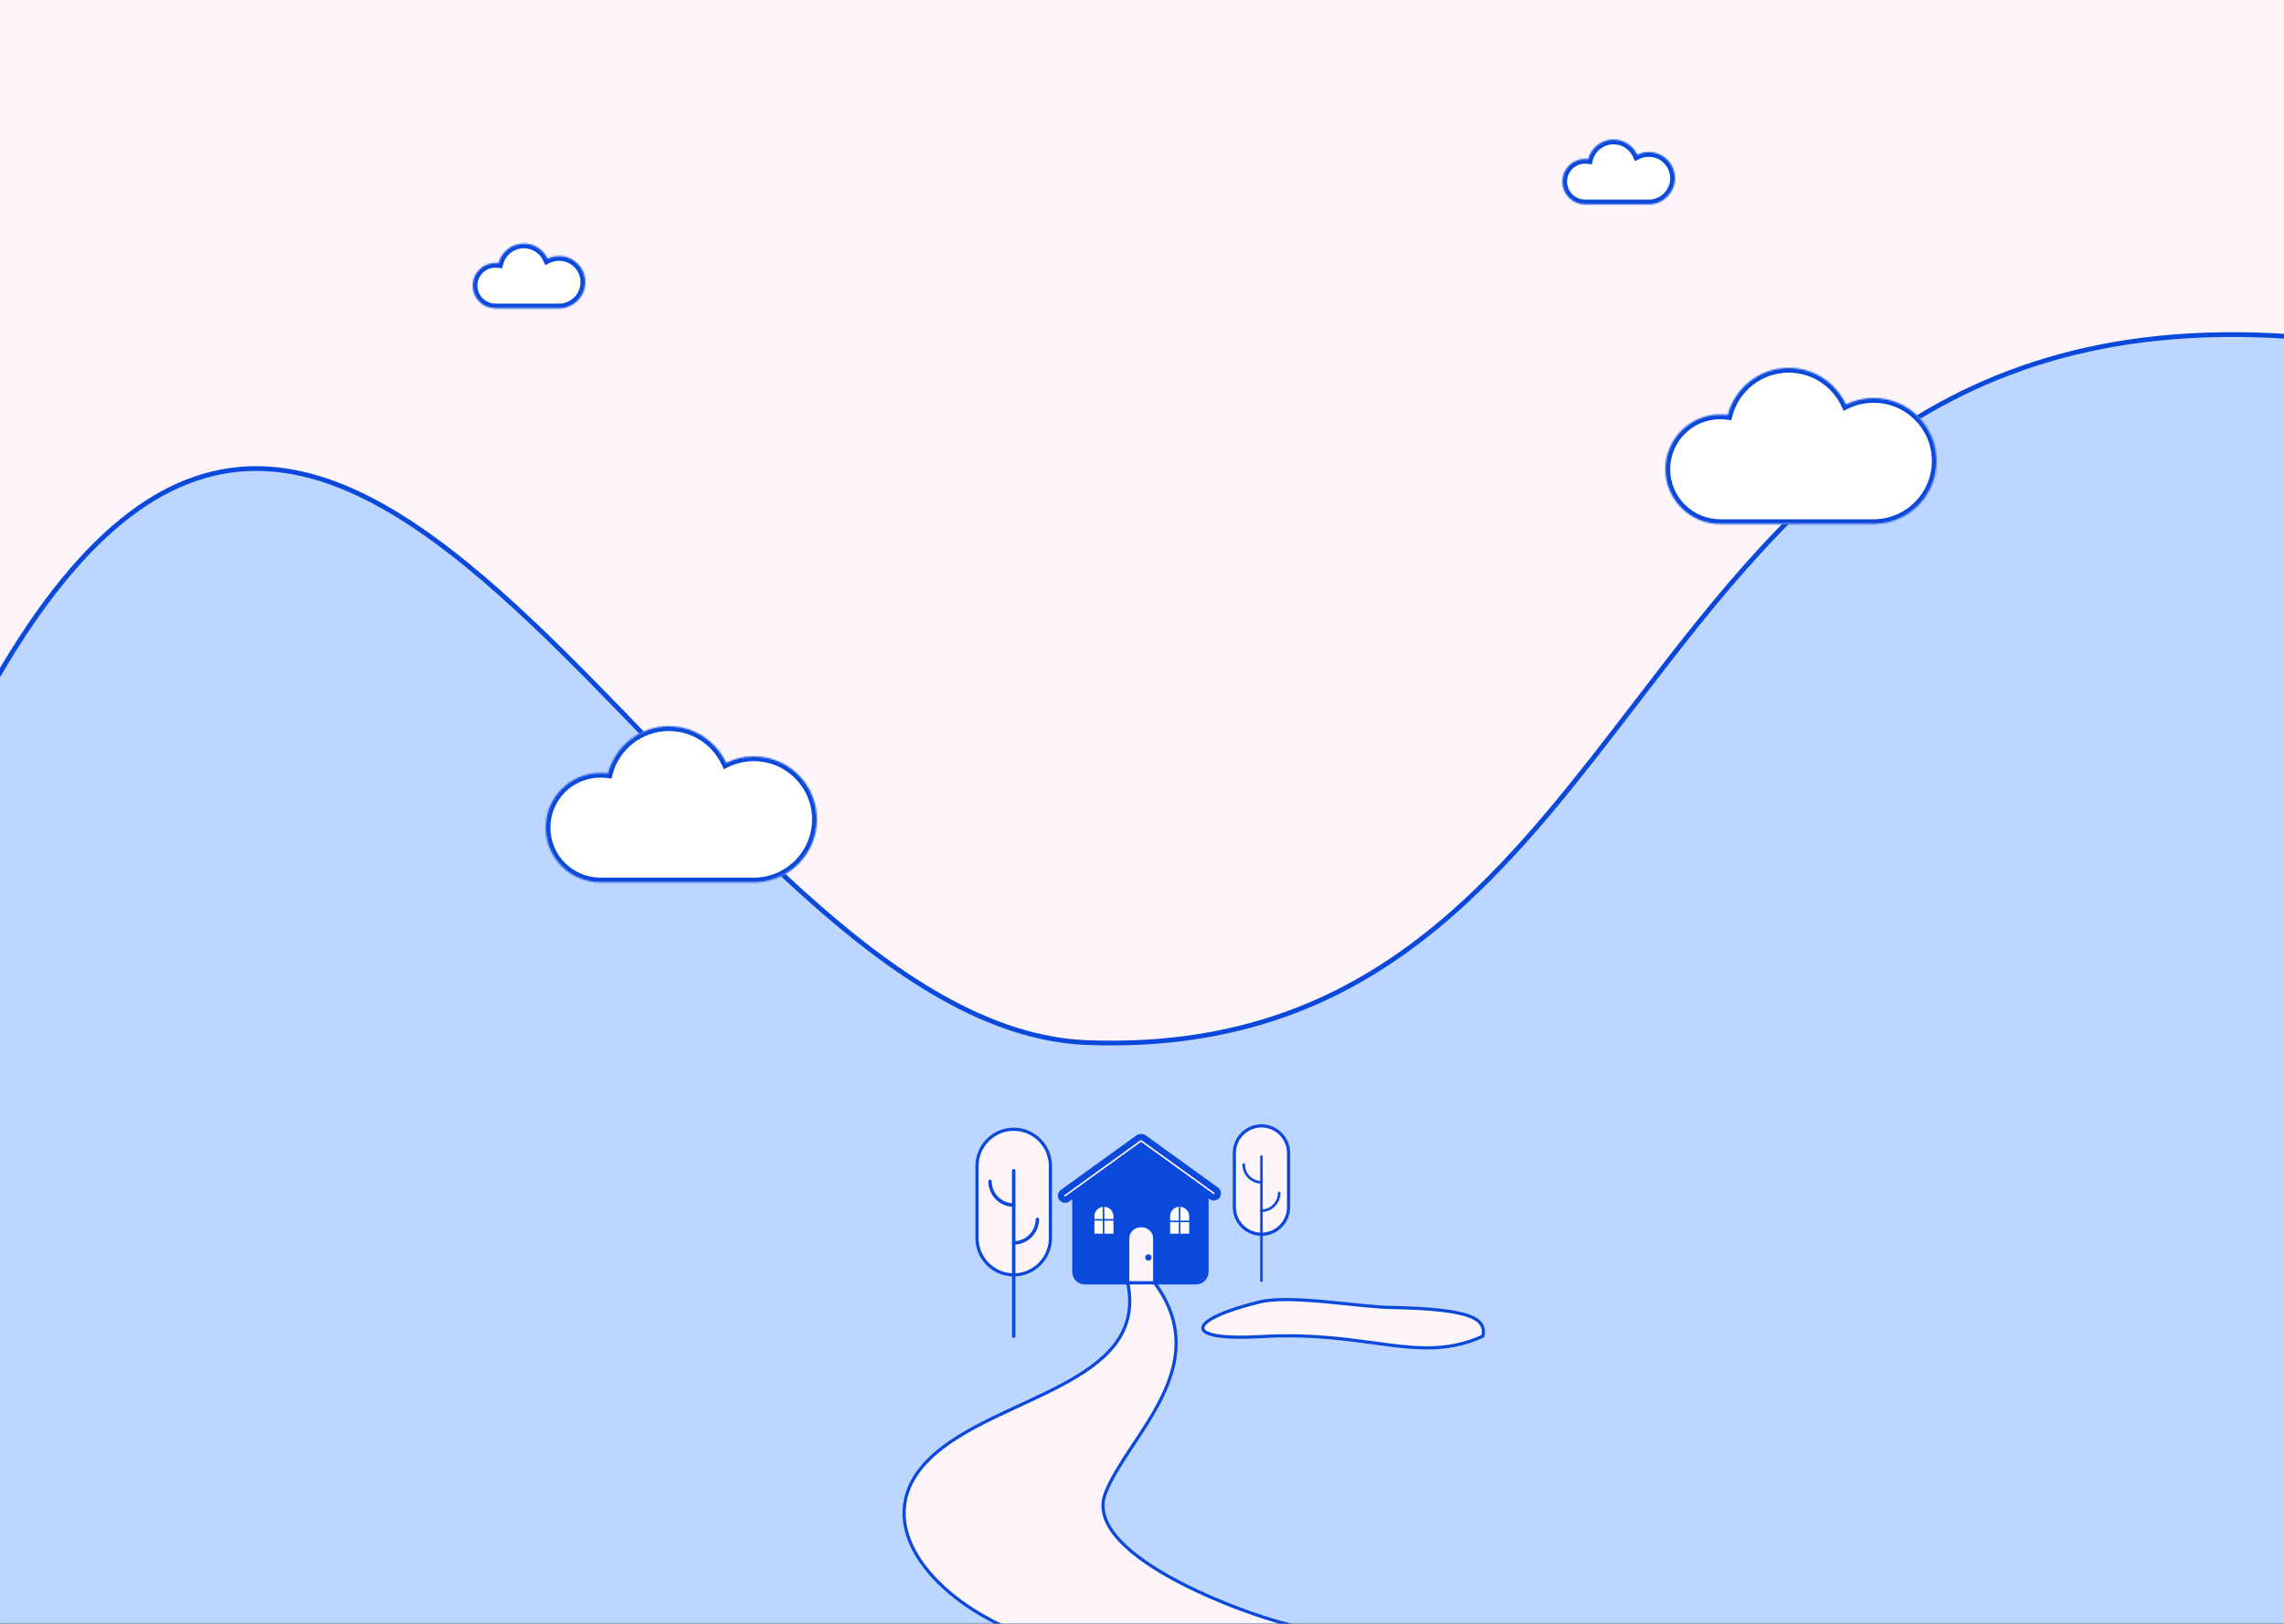 <svg width="1440" height="1024" viewBox="0 0 1440 1024" fill="none" xmlns="http://www.w3.org/2000/svg">
<rect x="0" y="0" width="1440" height="1024" fill="#333333" stroke="none"/>
<g clip-path="url(#clip0_652_239)">
<mask id="path-1-inside-1_652_239" fill="white">
<path d="M0 0H1440V1024H0V0Z"/>
</mask>
<path d="M0 0H1440V1024H0V0Z" fill="#FEF5FB"/>
<mask id="path-3-inside-2_652_239" fill="white">
<path d="M0 0H1440V1024H0V0Z"/>
</mask>
<path d="M1440 1023.5H0V1024.5H1440V1023.5Z" fill="#597183" mask="url(#path-3-inside-2_652_239)"/>
<path d="M2.593 419.771C59.479 324.836 114.881 292.113 169.602 295.736C224.567 299.375 279.488 339.665 335.371 392.519C360.427 416.218 385.606 442.37 411.014 468.76C413.901 471.759 416.791 474.76 419.683 477.761C448.025 507.165 476.659 536.545 505.673 562.768C563.642 615.162 623.408 655.223 685.752 657.499C787.537 661.215 858.351 626.615 916.484 575.208C958.988 537.622 994.772 490.977 1030.92 443.863C1044.11 426.671 1057.34 409.416 1070.97 392.516C1122.03 329.209 1178.7 270.685 1259.32 238.013C1339.74 205.427 1444.18 198.478 1590.96 238.552L1665.22 1184.66L-113.351 1065.59C-124.783 969.094 -135.164 873.621 -123.138 769.485C-111.065 664.934 -76.395 551.59 2.593 419.771Z" fill="#BCD6FF" stroke="#0A49DB" stroke-width="3"/>
<mask id="path-6-inside-3_652_239" fill="white">
<path fill-rule="evenodd" clip-rule="evenodd" d="M477 556.418C498.139 555.513 515 538.089 515 516.727C515 494.787 497.214 477 475.273 477C469 477 463.067 478.454 457.792 481.043C451.487 467.437 437.709 458 421.727 458C403.256 458 387.728 470.607 383.28 487.685C381.732 487.473 380.152 487.364 378.545 487.364C359.467 487.364 344 502.83 344 521.909C344 540.988 359.467 556.455 378.545 556.455H475.273H477V556.418Z"/>
</mask>
<path fill-rule="evenodd" clip-rule="evenodd" d="M477 556.418C498.139 555.513 515 538.089 515 516.727C515 494.787 497.214 477 475.273 477C469 477 463.067 478.454 457.792 481.043C451.487 467.437 437.709 458 421.727 458C403.256 458 387.728 470.607 383.28 487.685C381.732 487.473 380.152 487.364 378.545 487.364C359.467 487.364 344 502.83 344 521.909C344 540.988 359.467 556.455 378.545 556.455H475.273H477V556.418Z" fill="#FFFFFE"/>
<path d="M477 556.418L476.872 553.42L474 553.543V556.418H477ZM457.792 481.043L455.07 482.304L456.36 485.088L459.114 483.736L457.792 481.043ZM383.28 487.685L382.873 490.658L385.512 491.019L386.183 488.442L383.28 487.685ZM477 556.455V559.455H480V556.455H477ZM477.128 559.415C499.866 558.442 518 539.703 518 516.727H512C512 536.475 496.413 552.584 476.872 553.42L477.128 559.415ZM518 516.727C518 493.13 498.87 474 475.273 474V480C495.557 480 512 496.443 512 516.727H518ZM475.273 474C468.532 474 462.147 475.563 456.47 478.35L459.114 483.736C463.986 481.344 469.468 480 475.273 480V474ZM460.514 479.781C453.736 465.155 438.921 455 421.727 455V461C436.498 461 449.238 469.719 455.07 482.304L460.514 479.781ZM421.727 455C401.857 455 385.161 468.562 380.377 486.929L386.183 488.442C390.296 472.652 404.655 461 421.727 461V455ZM383.687 484.713C382.005 484.483 380.288 484.364 378.545 484.364V490.364C380.015 490.364 381.459 490.464 382.873 490.658L383.687 484.713ZM378.545 484.364C357.81 484.364 341 501.173 341 521.909H347C347 504.487 361.123 490.364 378.545 490.364V484.364ZM341 521.909C341 542.645 357.81 559.455 378.545 559.455V553.455C361.123 553.455 347 539.331 347 521.909H341ZM475.273 553.455H378.545V559.455H475.273V553.455ZM477 553.455H475.273V559.455H477V553.455ZM474 556.418V556.455H480V556.418H474Z" fill="#0A49DB" mask="url(#path-6-inside-3_652_239)"/>
<mask id="path-8-inside-4_652_239" fill="white">
<path fill-rule="evenodd" clip-rule="evenodd" d="M353.222 194.44C361.999 194.064 369 186.83 369 177.96C369 168.85 361.615 161.465 352.505 161.465C349.901 161.465 347.437 162.069 345.247 163.144C342.629 157.495 336.908 153.576 330.273 153.576C322.603 153.576 316.156 158.81 314.309 165.902C313.667 165.813 313.01 165.768 312.343 165.768C304.422 165.768 298 172.19 298 180.111C298 188.033 304.422 194.455 312.343 194.455C312.365 194.455 312.387 194.455 312.409 194.455H352.406C352.439 194.455 352.472 194.455 352.505 194.455C352.538 194.455 352.571 194.455 352.605 194.455H353.222V194.44Z"/>
</mask>
<path fill-rule="evenodd" clip-rule="evenodd" d="M353.222 194.44C361.999 194.064 369 186.83 369 177.96C369 168.85 361.615 161.465 352.505 161.465C349.901 161.465 347.437 162.069 345.247 163.144C342.629 157.495 336.908 153.576 330.273 153.576C322.603 153.576 316.156 158.81 314.309 165.902C313.667 165.813 313.01 165.768 312.343 165.768C304.422 165.768 298 172.19 298 180.111C298 188.033 304.422 194.455 312.343 194.455C312.365 194.455 312.387 194.455 312.409 194.455H352.406C352.439 194.455 352.472 194.455 352.505 194.455C352.538 194.455 352.571 194.455 352.605 194.455H353.222V194.44Z" fill="#FFFFFE"/>
<path d="M353.222 194.44L353.094 191.442L350.222 191.565V194.44H353.222ZM345.247 163.144L342.525 164.405L343.815 167.188L346.569 165.837L345.247 163.144ZM314.309 165.902L313.902 168.874L316.541 169.235L317.212 166.658L314.309 165.902ZM312.409 194.455V191.455L312.396 191.455L312.409 194.455ZM352.406 194.455L352.423 191.455L352.414 191.455H352.406V194.455ZM352.605 194.455V191.455H352.596L352.587 191.455L352.605 194.455ZM353.222 194.455V197.455H356.222V194.455H353.222ZM353.35 197.437C363.726 196.993 372 188.444 372 177.96H366C366 185.216 360.273 191.135 353.094 191.442L353.35 197.437ZM372 177.96C372 167.193 363.272 158.465 352.505 158.465V164.465C359.958 164.465 366 170.507 366 177.96H372ZM352.505 158.465C349.432 158.465 346.518 159.178 343.925 160.451L346.569 165.837C348.357 164.959 350.369 164.465 352.505 164.465V158.465ZM347.969 161.882C344.878 155.212 338.12 150.576 330.273 150.576V156.576C335.697 156.576 340.38 159.777 342.525 164.405L347.969 161.882ZM330.273 150.576C321.204 150.576 313.589 156.765 311.406 165.145L317.212 166.658C318.724 160.856 324.002 156.576 330.273 156.576V150.576ZM314.717 162.929C313.939 162.823 313.147 162.768 312.343 162.768V168.768C312.874 168.768 313.394 168.804 313.902 168.874L314.717 162.929ZM312.343 162.768C302.765 162.768 295 170.533 295 180.111H301C301 173.847 306.079 168.768 312.343 168.768V162.768ZM295 180.111C295 189.69 302.765 197.455 312.343 197.455V191.455C306.079 191.455 301 186.376 301 180.111H295ZM312.343 197.455C312.37 197.455 312.396 197.455 312.423 197.455L312.396 191.455C312.378 191.455 312.361 191.455 312.343 191.455V197.455ZM352.406 191.455H312.409V197.455H352.406V191.455ZM352.388 197.455C352.427 197.455 352.466 197.455 352.505 197.455V191.455C352.478 191.455 352.451 191.455 352.423 191.455L352.388 197.455ZM352.505 197.455C352.544 197.455 352.583 197.455 352.622 197.455L352.587 191.455C352.56 191.455 352.532 191.455 352.505 191.455V197.455ZM353.222 191.455H352.605V197.455H353.222V191.455ZM350.222 194.44V194.455H356.222V194.44H350.222Z" fill="#0A49DB" mask="url(#path-8-inside-4_652_239)"/>
<mask id="path-10-inside-5_652_239" fill="white">
<path fill-rule="evenodd" clip-rule="evenodd" d="M1183 330.418C1204.14 329.513 1221 312.089 1221 290.727C1221 268.787 1203.21 251 1181.27 251C1175 251 1169.07 252.454 1163.79 255.043C1157.49 241.437 1143.71 232 1127.73 232C1109.26 232 1093.73 244.607 1089.28 261.685C1087.73 261.473 1086.15 261.364 1084.55 261.364C1065.47 261.364 1050 276.83 1050 295.909C1050 314.988 1065.47 330.455 1084.55 330.455H1181.27H1183V330.418Z"/>
</mask>
<path fill-rule="evenodd" clip-rule="evenodd" d="M1183 330.418C1204.14 329.513 1221 312.089 1221 290.727C1221 268.787 1203.21 251 1181.27 251C1175 251 1169.07 252.454 1163.79 255.043C1157.49 241.437 1143.71 232 1127.73 232C1109.26 232 1093.73 244.607 1089.28 261.685C1087.73 261.473 1086.15 261.364 1084.55 261.364C1065.47 261.364 1050 276.83 1050 295.909C1050 314.988 1065.47 330.455 1084.55 330.455H1181.27H1183V330.418Z" fill="#FFFFFE"/>
<path d="M1183 330.418L1182.87 327.42L1180 327.543V330.418H1183ZM1163.79 255.043L1161.07 256.304L1162.36 259.088L1165.11 257.736L1163.79 255.043ZM1089.28 261.685L1088.87 264.658L1091.51 265.019L1092.18 262.442L1089.28 261.685ZM1183 330.455V333.455H1186V330.455H1183ZM1183.13 333.415C1205.87 332.442 1224 313.703 1224 290.727H1218C1218 310.475 1202.41 326.584 1182.87 327.42L1183.13 333.415ZM1224 290.727C1224 267.13 1204.87 248 1181.27 248V254C1201.56 254 1218 270.443 1218 290.727H1224ZM1181.27 248C1174.53 248 1168.15 249.563 1162.47 252.35L1165.11 257.736C1169.99 255.344 1175.47 254 1181.27 254V248ZM1166.51 253.781C1159.74 239.155 1144.92 229 1127.73 229V235C1142.5 235 1155.24 243.719 1161.07 256.304L1166.51 253.781ZM1127.73 229C1107.86 229 1091.16 242.562 1086.38 260.929L1092.18 262.442C1096.3 246.652 1110.65 235 1127.73 235V229ZM1089.69 258.713C1088 258.483 1086.29 258.364 1084.55 258.364V264.364C1086.01 264.364 1087.46 264.464 1088.87 264.658L1089.69 258.713ZM1084.55 258.364C1063.81 258.364 1047 275.173 1047 295.909H1053C1053 278.487 1067.12 264.364 1084.55 264.364V258.364ZM1047 295.909C1047 316.645 1063.81 333.455 1084.55 333.455V327.455C1067.12 327.455 1053 313.331 1053 295.909H1047ZM1181.27 327.455H1084.55V333.455H1181.27V327.455ZM1183 327.455H1181.27V333.455H1183V327.455ZM1180 330.418V330.455H1186V330.418H1180Z" fill="#0A49DB" mask="url(#path-10-inside-5_652_239)"/>
<path d="M876.83 824.517C930.685 825.51 936.738 832.429 934.944 842.606C895.052 860.873 862.999 838.984 795.765 842.857C743.454 845.871 748.799 832.077 794.226 821.027C813.509 816.336 856.77 824.147 876.83 824.517Z" fill="#FEF5FB" stroke="#0A49DB" stroke-width="2"/>
<path d="M639.114 712.129C651.85 712.129 662.249 722.528 662.249 735.264V780.822C662.249 793.557 651.85 803.957 639.114 803.957C626.379 803.957 615.979 793.557 615.979 780.822V735.264C615.979 722.528 626.379 712.129 639.114 712.129Z" fill="#FEF5FB" stroke="#0A49DB" stroke-width="2"/>
<path d="M639.115 843.735C639.657 843.735 640.2 843.193 640.2 842.651V738.247C640.2 737.704 639.657 737.162 639.115 737.162C638.573 737.162 638.03 737.704 638.03 738.247V842.651C638.03 843.464 638.573 843.735 639.115 843.735Z" fill="#0A49DB"/>
<path d="M639.115 784.89C648.064 784.89 655.114 777.568 655.114 768.89C655.114 768.348 654.572 767.806 654.03 767.806C653.487 767.806 653.216 768.348 652.945 768.89C652.945 776.483 646.708 782.721 639.115 782.721C638.573 782.721 638.03 783.263 638.03 783.805C638.03 784.348 638.573 784.89 639.115 784.89Z" fill="#0A49DB"/>
<path d="M639.114 761.026C639.656 761.026 640.198 760.483 640.198 759.941C640.198 759.399 639.656 758.856 639.114 758.856C631.521 758.856 625.284 752.619 625.284 745.026C625.284 744.484 624.741 743.941 624.199 743.941C623.656 743.941 623.114 744.484 623.114 745.026C623.114 753.704 630.165 761.026 639.114 761.026Z" fill="#0A49DB"/>
<path d="M795.309 710C804.719 710 812.404 717.685 812.404 727.095V761.251C812.404 770.661 804.719 778.346 795.309 778.346C785.9 778.346 778.215 770.661 778.215 761.251V727.095C778.215 717.685 785.9 710 795.309 710Z" fill="#FEF5FB" stroke="#0A49DB" stroke-width="2"/>
<path d="M795.31 808.42C795.716 808.42 796.123 808.013 796.123 807.606V729.331C796.123 728.925 795.716 728.518 795.31 728.518C794.903 728.518 794.497 728.925 794.497 729.331V807.606C794.497 808.216 794.903 808.42 795.31 808.42Z" fill="#0A49DB"/>
<path d="M795.31 764.301C802.019 764.301 807.305 758.812 807.305 752.306C807.305 751.899 806.899 751.493 806.492 751.493C806.085 751.493 805.882 751.899 805.679 752.306C805.679 757.999 801.003 762.675 795.31 762.675C794.903 762.675 794.497 763.081 794.497 763.488C794.497 763.895 794.903 764.301 795.31 764.301Z" fill="#0A49DB"/>
<path d="M795.31 746.409C795.716 746.409 796.123 746.003 796.123 745.596C796.123 745.189 795.716 744.783 795.31 744.783C789.617 744.783 784.941 740.107 784.941 734.414C784.941 734.007 784.534 733.601 784.127 733.601C783.721 733.601 783.314 734.007 783.314 734.414C783.314 740.92 788.6 746.409 795.31 746.409Z" fill="#0A49DB"/>
<path d="M677 753.781C677 751.599 678.018 749.541 679.753 748.217L714.753 721.5C717.261 719.586 720.739 719.586 723.247 721.5L758.247 748.217C759.982 749.541 761 751.599 761 753.781V802C761 805.866 757.866 809 754 809H684C680.134 809 677 805.866 677 802V753.781Z" fill="#0A49DB" stroke="#0A49DB" stroke-width="2"/>
<path d="M711 781C711 776.582 714.582 773 719 773H720C724.418 773 728 776.582 728 781V809H711V781Z" fill="#FEF5FB" stroke="#0A49DB" stroke-width="2"/>
<path d="M702 779H703V778V767C703 763.134 699.866 760 696 760C692.134 760 689 763.134 689 767V778V779H690H702Z" fill="#FFFFFE" stroke="#0A49DB" stroke-width="2"/>
<path d="M695.75 760V778.5" stroke="#0A49DB"/>
<path d="M703.25 769.25L689 769.25" stroke="#0A49DB"/>
<path d="M749.75 779H750.75V778V767C750.75 763.134 747.616 760 743.75 760C739.884 760 736.75 763.134 736.75 767V778V779H737.75H749.75Z" fill="#FFFFFE" stroke="#0A49DB" stroke-width="2"/>
<path d="M743.75 761V779.5" stroke="#0A49DB"/>
<path d="M751.25 770.25L737 770.25" stroke="#0A49DB"/>
<circle cx="724" cy="793" r="2" fill="#0A49DB"/>
<path d="M728 809H711C724.428 873.117 627.19 880.284 586.406 919.58C548.229 956.364 582.227 1001.87 631.58 1025.09C701.097 1028.39 836.642 1029.1 819.518 1026.1C793.596 1021.56 681.385 982.059 696.885 941.787C710.874 905.438 766.884 862.01 728 809Z" fill="#FEF5FB" stroke="#0A49DB" stroke-width="2"/>
<mask id="path-31-outside-6_652_239" maskUnits="userSpaceOnUse" x="665.99" y="714.99" width="104" height="44" fill="black">
<rect fill="white" x="665.99" y="714.99" width="104" height="44"/>
<path fill-rule="evenodd" clip-rule="evenodd" d="M670.027 752C668.907 752.808 668.655 754.371 669.463 755.491C670.272 756.61 671.834 756.862 672.954 756.054L719.407 722.514L763.84 754.595C764.96 755.403 766.522 755.151 767.33 754.032C768.139 752.912 767.886 751.349 766.767 750.541L720.953 717.463C720.488 717.128 719.947 716.975 719.414 716.991C718.878 716.972 718.331 717.124 717.862 717.463L670.027 752Z"/>
</mask>
<path fill-rule="evenodd" clip-rule="evenodd" d="M670.027 752C668.907 752.808 668.655 754.371 669.463 755.491C670.272 756.61 671.834 756.862 672.954 756.054L719.407 722.514L763.84 754.595C764.96 755.403 766.522 755.151 767.33 754.032C768.139 752.912 767.886 751.349 766.767 750.541L720.953 717.463C720.488 717.128 719.947 716.975 719.414 716.991C718.878 716.972 718.331 717.124 717.862 717.463L670.027 752Z" fill="#FEF5FB"/>
<path d="M669.463 755.491L667.842 756.661L667.842 756.661L669.463 755.491ZM670.027 752L671.198 753.622H671.198L670.027 752ZM672.954 756.054L674.125 757.676H674.125L672.954 756.054ZM719.407 722.514L720.578 720.893L719.407 720.047L718.237 720.893L719.407 722.514ZM763.84 754.595L762.669 756.217H762.669L763.84 754.595ZM767.33 754.032L768.952 755.202V755.202L767.33 754.032ZM766.767 750.541L767.938 748.92L767.938 748.92L766.767 750.541ZM720.953 717.463L719.783 719.085L719.783 719.085L720.953 717.463ZM719.414 716.991L719.342 718.99L719.409 718.993L719.476 718.99L719.414 716.991ZM717.862 717.463L716.691 715.842V715.842L717.862 717.463ZM671.085 754.32C670.923 754.096 670.974 753.783 671.198 753.622L668.856 750.379C666.841 751.834 666.387 754.646 667.842 756.661L671.085 754.32ZM671.783 754.433C671.559 754.594 671.247 754.544 671.085 754.32L667.842 756.661C669.297 758.676 672.11 759.13 674.125 757.676L671.783 754.433ZM718.237 720.893L671.783 754.433L674.125 757.676L720.578 724.136L718.237 720.893ZM718.237 724.136L762.669 756.217L765.011 752.974L720.578 720.893L718.237 724.136ZM762.669 756.217C764.684 757.671 767.497 757.217 768.952 755.202L765.709 752.861C765.547 753.085 765.235 753.135 765.011 752.974L762.669 756.217ZM768.952 755.202C770.407 753.187 769.953 750.375 767.938 748.92L765.596 752.163C765.82 752.324 765.871 752.637 765.709 752.861L768.952 755.202ZM767.938 748.92L722.124 715.842L719.783 719.085L765.596 752.163L767.938 748.92ZM722.124 715.842C721.289 715.239 720.311 714.963 719.352 714.992L719.476 718.99C719.583 718.987 719.688 719.017 719.783 719.085L722.124 715.842ZM719.033 719.085C719.128 719.016 719.234 718.986 719.342 718.99L719.487 714.993C718.521 714.958 717.534 715.233 716.691 715.842L719.033 719.085ZM671.198 753.622L719.033 719.085L716.691 715.842L668.856 750.379L671.198 753.622Z" fill="#0A49DB" mask="url(#path-31-outside-6_652_239)"/>
<mask id="path-33-inside-7_652_239" fill="white">
<path fill-rule="evenodd" clip-rule="evenodd" d="M1040.22 128.863C1049 128.488 1056 121.253 1056 112.384C1056 103.274 1048.61 95.889 1039.51 95.889C1036.9 95.889 1034.44 96.493 1032.25 97.567C1029.63 91.918 1023.91 88 1017.27 88C1009.6 88 1003.16 93.234 1001.31 100.325C1000.67 100.237 1000.01 100.192 999.343 100.192C991.422 100.192 985 106.614 985 114.535C985 122.457 991.422 128.879 999.343 128.879C999.365 128.879 999.387 128.879 999.409 128.878H1039.41C1039.44 128.879 1039.47 128.879 1039.51 128.879C1039.54 128.879 1039.57 128.879 1039.6 128.878H1040.22V128.863Z"/>
</mask>
<path fill-rule="evenodd" clip-rule="evenodd" d="M1040.22 128.863C1049 128.488 1056 121.253 1056 112.384C1056 103.274 1048.61 95.889 1039.51 95.889C1036.9 95.889 1034.44 96.493 1032.25 97.567C1029.63 91.918 1023.91 88 1017.27 88C1009.6 88 1003.16 93.234 1001.31 100.325C1000.67 100.237 1000.01 100.192 999.343 100.192C991.422 100.192 985 106.614 985 114.535C985 122.457 991.422 128.879 999.343 128.879C999.365 128.879 999.387 128.879 999.409 128.878H1039.41C1039.44 128.879 1039.47 128.879 1039.51 128.879C1039.54 128.879 1039.57 128.879 1039.6 128.878H1040.22V128.863Z" fill="#FFFFFE"/>
<path d="M1040.22 128.863L1040.09 125.866L1037.22 125.989V128.863H1040.22ZM1032.25 97.567L1029.52 98.829L1030.81 101.612L1033.57 100.261L1032.25 97.567ZM1001.31 100.325L1000.9 103.298L1003.54 103.659L1004.21 101.082L1001.31 100.325ZM999.409 128.878V125.878L999.396 125.879L999.409 128.878ZM1039.41 128.878L1039.42 125.879L1039.41 125.878H1039.41V128.878ZM1039.6 128.878V125.878H1039.6L1039.59 125.879L1039.6 128.878ZM1040.22 128.878V131.878H1043.22V128.878H1040.22ZM1040.35 131.861C1050.73 131.417 1059 122.867 1059 112.384H1053C1053 119.64 1047.27 125.559 1040.09 125.866L1040.35 131.861ZM1059 112.384C1059 101.617 1050.27 92.889 1039.51 92.889V98.889C1046.96 98.889 1053 104.931 1053 112.384H1059ZM1039.51 92.889C1036.43 92.889 1033.52 93.602 1030.93 94.874L1033.57 100.261C1035.36 99.383 1037.37 98.889 1039.51 98.889V92.889ZM1034.97 96.306C1031.88 89.636 1025.12 85 1017.27 85V91C1022.7 91 1027.38 94.2 1029.52 98.829L1034.97 96.306ZM1017.27 85C1008.2 85 1000.59 91.189 998.406 99.569L1004.21 101.082C1005.72 95.279 1011 91 1017.27 91V85ZM1001.72 97.353C1000.94 97.247 1000.15 97.192 999.343 97.192V103.192C999.874 103.192 1000.39 103.228 1000.9 103.298L1001.72 97.353ZM999.343 97.192C989.765 97.192 982 104.957 982 114.535H988C988 108.27 993.079 103.192 999.343 103.192V97.192ZM982 114.535C982 124.114 989.765 131.879 999.343 131.879V125.879C993.079 125.879 988 120.8 988 114.535H982ZM999.343 131.879C999.37 131.879 999.396 131.879 999.423 131.878L999.396 125.879C999.378 125.879 999.361 125.879 999.343 125.879V131.879ZM1039.41 125.878H999.409V131.878H1039.41V125.878ZM1039.39 131.878C1039.43 131.879 1039.47 131.879 1039.51 131.879V125.879C1039.48 125.879 1039.45 125.879 1039.42 125.879L1039.39 131.878ZM1039.51 131.879C1039.54 131.879 1039.58 131.879 1039.62 131.878L1039.59 125.879C1039.56 125.879 1039.53 125.879 1039.51 125.879V131.879ZM1040.22 125.878H1039.6V131.878H1040.22V125.878ZM1037.22 128.863V128.878H1043.22V128.863H1037.22Z" fill="#0A49DB" mask="url(#path-33-inside-7_652_239)"/>
</g>
<path d="M1440 1023.5H0V1024.5H1440V1023.5Z" fill="#597183" mask="url(#path-1-inside-1_652_239)"/>
<defs>
<clipPath id="clip0_652_239">
<path d="M0 0H1440V1024H0V0Z" fill="white"/>
</clipPath>
</defs>
</svg>
